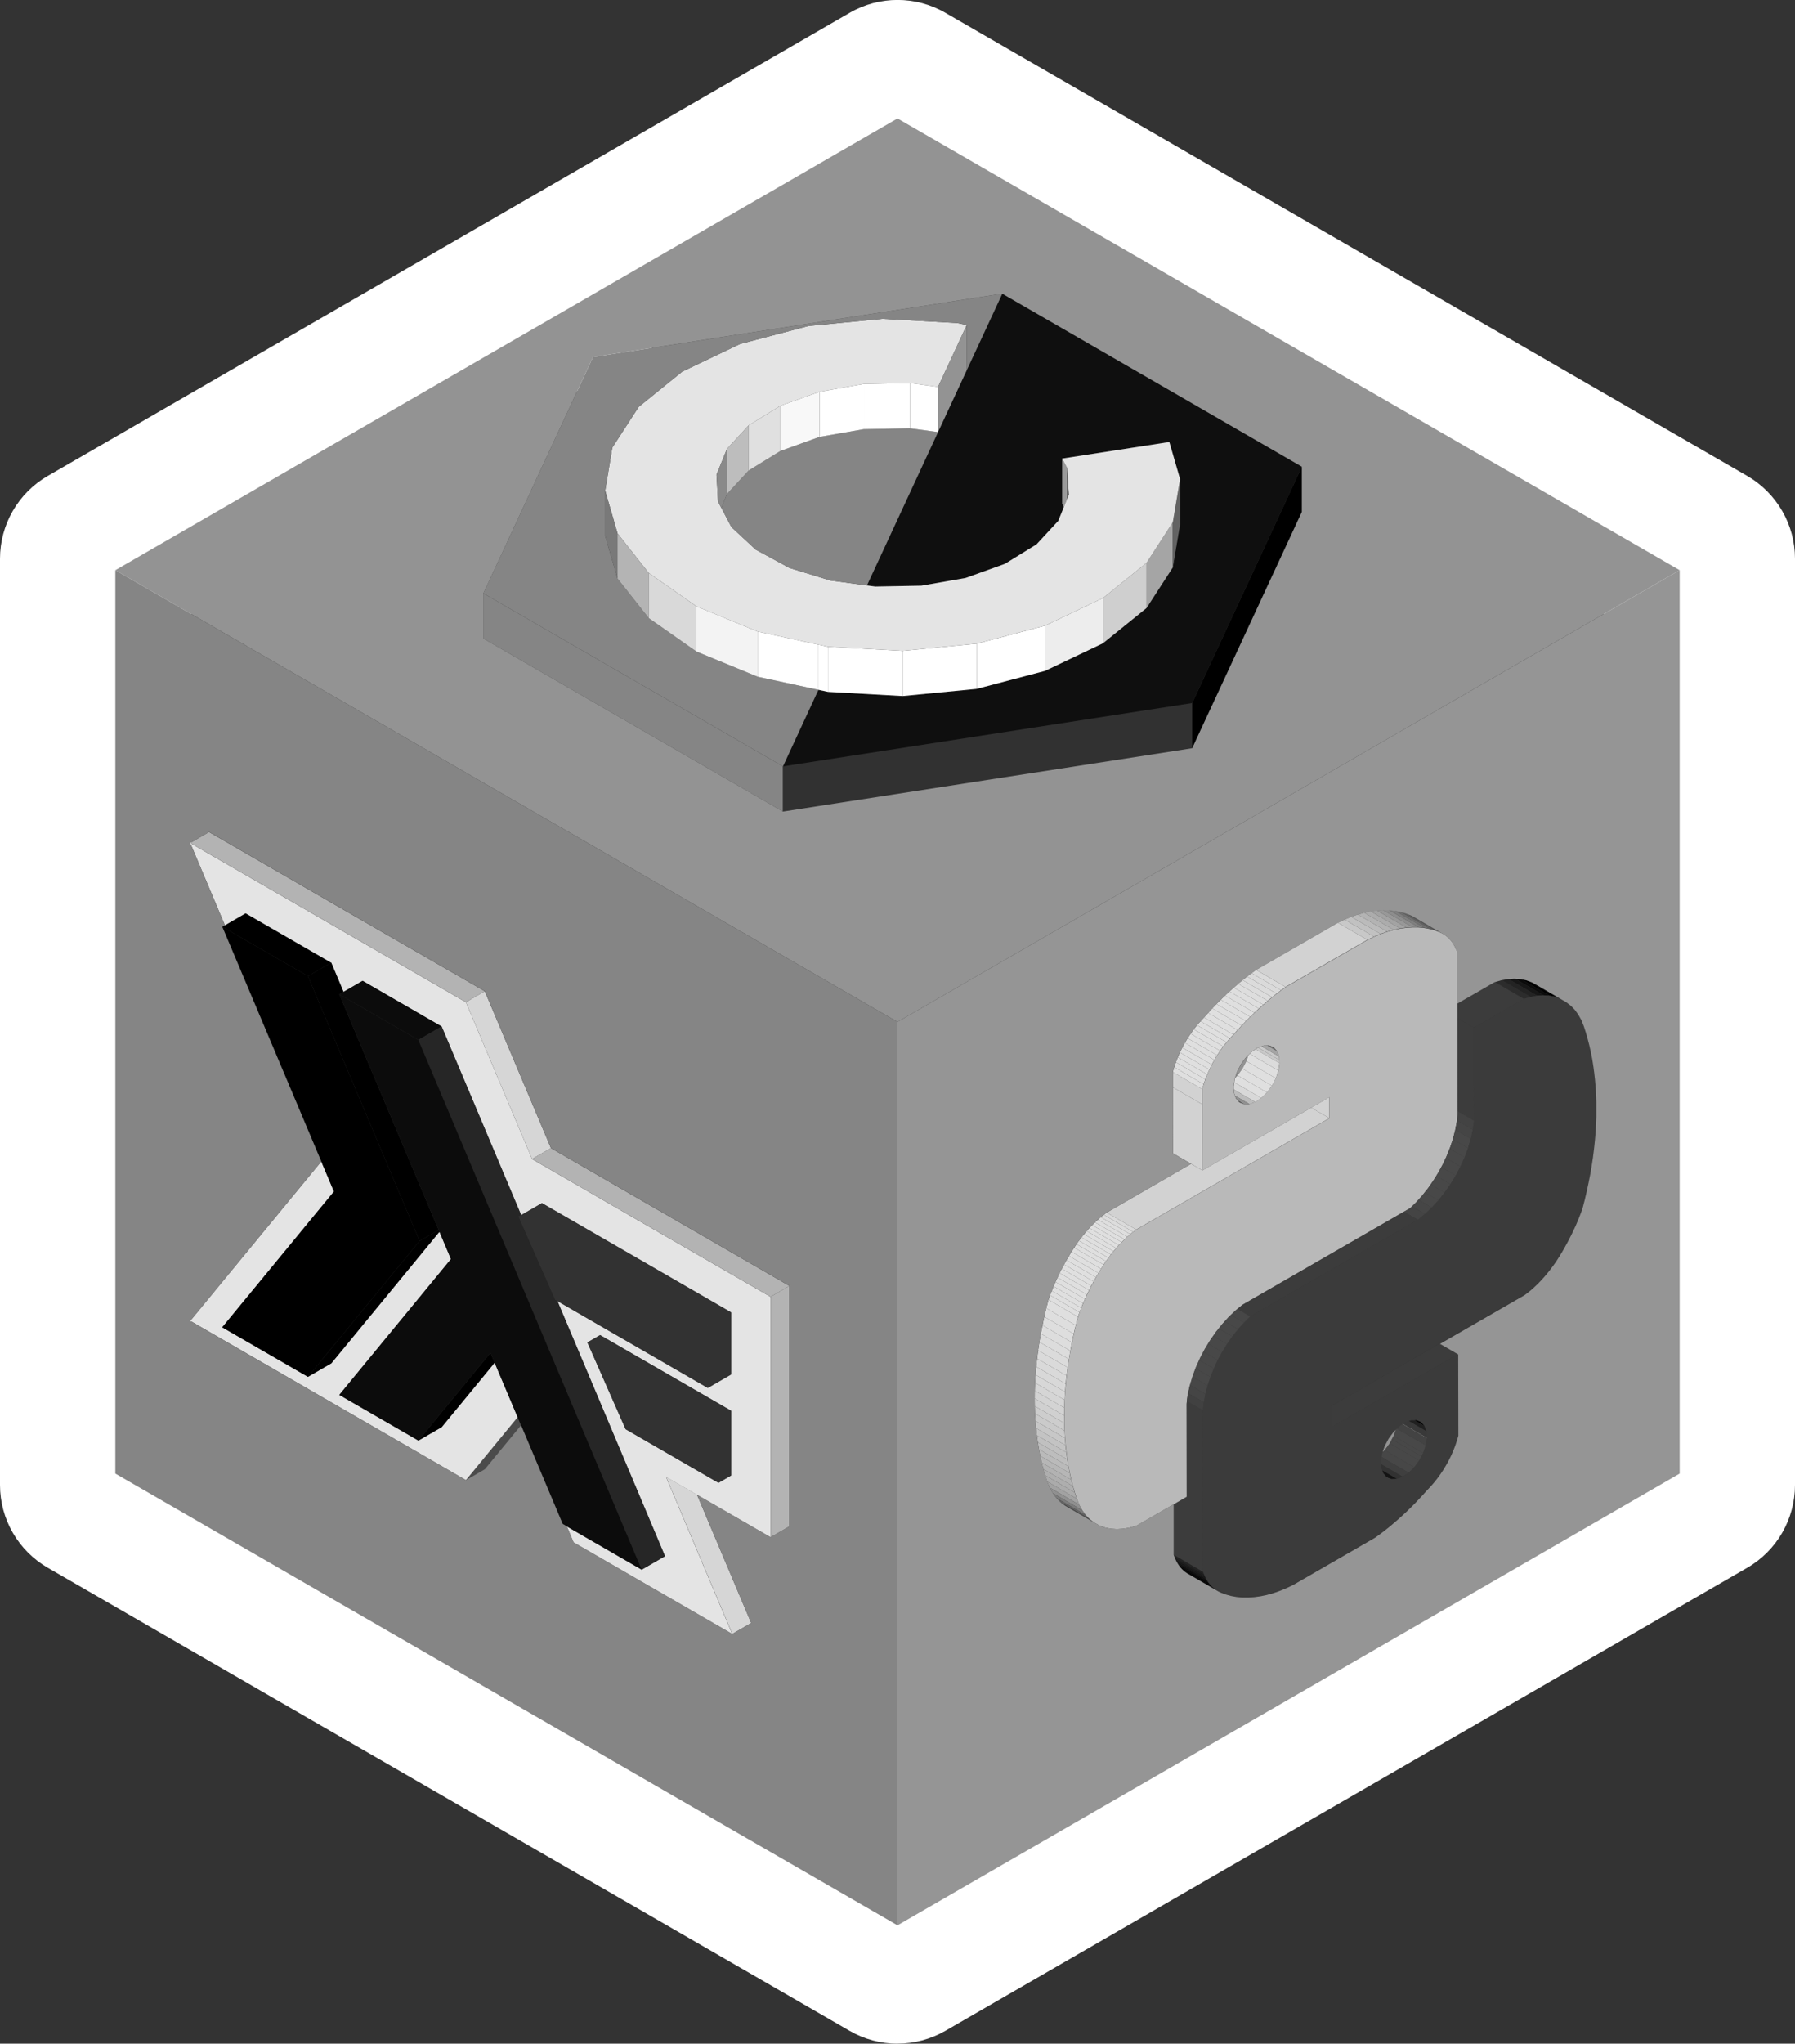 <?xml version="1.0" encoding="UTF-8"?>
<svg id="Layer_2" data-name="Layer 2" xmlns="http://www.w3.org/2000/svg" viewBox="0 0 227.68 259.15">
  <rect x="0" y="0" width="227.68" height="259.15" fill="#333333" stroke="none"/>
  <defs>
    <style>
      .cls-1 {
        fill: #797979;
      }

      .cls-2 {
        fill: #939393;
      }

      .cls-3 {
        fill: #ddd;
      }

      .cls-4 {
        fill: #262626;
      }

      .cls-5 {
        fill: #0f0f0f;
      }

      .cls-6 {
        fill: #fff;
      }

      .cls-7 {
        fill: #090909;
      }

      .cls-8 {
        fill: #3f3f3f;
      }

      .cls-9 {
        fill: #dbdbdb;
      }

      .cls-10 {
        fill: #a5a5a5;
      }

      .cls-11 {
        fill: #cacaca;
      }

      .cls-12 {
        fill: #d8d8d8;
      }

      .cls-13 {
        fill: #aeaeae;
      }

      .cls-14 {
        fill: #0c0c0c;
      }

      .cls-15 {
        fill: silver;
      }

      .cls-16 {
        fill: #989898;
      }

      .cls-17 {
        fill: #717171;
      }

      .cls-18 {
        fill: #4b4b4b;
      }

      .cls-19 {
        fill: #b2b2b2;
      }

      .cls-20 {
        fill: #bababa;
      }

      .cls-21 {
        fill: #323232;
      }

      .cls-22 {
        fill: #959595;
      }

      .cls-23 {
        fill: #131313;
      }

      .cls-24 {
        fill: #d6d6d6;
      }

      .cls-25 {
        fill: #b4b4b4;
      }

      .cls-26 {
        fill: #909090;
      }

      .cls-27 {
        fill: #c9c9c9;
      }

      .cls-28 {
        fill: #393939;
      }

      .cls-29 {
        fill: #4e4e4e;
      }

      .cls-30 {
        fill: #232323;
      }

      .cls-31 {
        fill: #1c1c1c;
      }

      .cls-32 {
        fill: #e0e0e0;
      }

      .cls-33 {
        fill: #8d8d8d;
      }

      .cls-34 {
        fill: #c7c7c7;
      }

      .cls-35 {
        fill: #dedede;
      }

      .cls-36 {
        fill: #6b6b6b;
      }

      .cls-37 {
        fill: #c3c3c3;
      }

      .cls-38 {
        fill: #cfcfcf;
      }

      .cls-39 {
        fill: #d7d7d7;
      }

      .cls-40 {
        fill: #bdbdbd;
      }

      .cls-41 {
        fill: #313131;
      }

      .cls-42 {
        fill: #111;
      }

      .cls-43 {
        fill: #626262;
      }

      .cls-44 {
        fill: #444;
      }

      .cls-45 {
        fill: #dadada;
      }

      .cls-46 {
        fill: #414141;
      }

      .cls-47 {
        fill: #c8c8c8;
      }

      .cls-48 {
        fill: #e4e4e4;
      }

      .cls-49 {
        fill: #a3a3a3;
      }

      .cls-50 {
        fill: #3b3b3b;
      }

      .cls-51 {
        fill: #464646;
      }

      .cls-52 {
        fill: #b6b6b6;
      }

      .cls-53 {
        fill: #494949;
      }

      .cls-54 {
        fill: #858585;
      }

      .cls-55 {
        fill: #2c2c2c;
      }

      .cls-56 {
        fill: #d3d3d3;
      }

      .cls-57 {
        fill: #d5d5d5;
      }

      .cls-58 {
        fill: #202020;
      }

      .cls-59 {
        fill: none;
      }

      .cls-60 {
        fill: #dcdcdc;
      }

      .cls-61 {
        fill: #636363;
      }

      .cls-62 {
        fill: #c1c1c1;
      }

      .cls-63 {
        fill: #161616;
      }

      .cls-64 {
        fill: #474747;
      }

      .cls-65 {
        fill: #bcbcbc;
      }

      .cls-66 {
        fill: #515151;
      }

      .cls-67 {
        fill: #ababab;
      }

      .cls-68 {
        fill: #0b0b0b;
      }

      .cls-69 {
        fill: #bbb;
      }

      .cls-70 {
        fill: #b3b3b3;
      }

      .cls-71 {
        fill: #434343;
      }

      .cls-72 {
        fill: #9a9a9a;
      }

      .cls-73 {
        fill: #7b7b7b;
      }

      .cls-74 {
        fill: #454545;
      }

      .cls-75 {
        fill: #f3f3f3;
      }

      .cls-76 {
        fill: #acacac;
      }

      .cls-77 {
        fill: #484848;
      }

      .cls-78 {
        fill: #7f7f7f;
      }

      .cls-79 {
        fill: #8a8a8a;
      }

      .cls-80 {
        fill: #d9d9d9;
      }

      .cls-81 {
        fill: #cdcdcd;
      }

      .cls-82 {
        fill: #f8f8f8;
      }

      .cls-83 {
        fill: #d2d2d2;
      }

      .cls-84 {
        fill: #919191;
      }

      .cls-85 {
        fill: #d0d0d0;
      }

      .cls-86 {
        fill: #3c3c3c;
      }

      .cls-87 {
        fill: #a2a2a2;
      }

      .cls-88 {
        fill: #b9b9b9;
      }

      .cls-89 {
        fill: #ededed;
      }

      .cls-90 {
        fill: #dfdfdf;
      }
    </style>
  </defs>
  <g id="Layer_1-2" data-name="Layer 1">
    <path class="cls-6" d="m113.84,259.15c-2.09,0-4.19-.54-6.06-1.62L6.06,198.8c-3.75-2.17-6.06-6.17-6.06-10.5v-117.45c0-4.33,2.31-8.34,6.06-10.5L107.78,1.62c3.75-2.17,8.38-2.17,12.13,0l101.71,58.73c3.75,2.17,6.06,6.17,6.06,10.5v117.45c0,4.33-2.31,8.34-6.06,10.5l-101.71,58.72c-1.88,1.08-3.97,1.62-6.06,1.62ZM24.25,181.3l89.59,51.72,89.59-51.72v-103.45L113.84,26.13,24.25,77.85v103.45Z"/>
    <g>
      <polygon points="31.15 115.8 42.02 122.08 39.06 123.78 28.19 117.51 28.52 117.32 31.15 115.8"/>
      <path class="cls-48" d="m42.02,122.08l-10.87-6.27-2.62,1.52-4.4-10.43,34.97,20.19,8.39,19.89,30.25,17.47v30.49l-9.33-5.38-3.93-2.27,8.4,19.92-20.13-11.62-.85-2.02,9.49,5.48,2.96-1.71-13.65-32.35,19.08,11.02,2.96-1.71v-7.86l-24-13.86-2.63,1.52-10.08-23.91-10.03-5.79-2.42,1.4-1.56-3.69Zm50.72,56.82l-16.62-9.6-1.61.93,4.85,11,11.77,6.8,1.61-.93v-8.2Z"/>
      <polygon points="42.02 122.08 43.57 125.77 43.04 126.08 55.64 155.97 53.22 157.36 39.06 123.78 42.02 122.08"/>
      <polygon class="cls-14" points="45.99 124.37 56.02 130.16 53.07 131.87 43.04 126.08 43.57 125.77 45.99 124.37"/>
      <polygon class="cls-4" points="70.7 164.96 84.35 197.32 81.39 199.03 53.07 131.87 56.02 130.16 66.11 154.07 65.78 154.26 70.43 164.81 70.7 164.96"/>
      <polygon class="cls-21" points="68.74 152.55 92.74 166.41 89.78 168.12 65.78 154.26 66.11 154.07 68.74 152.55"/>
      <polygon class="cls-21" points="92.74 166.41 92.74 174.27 89.78 175.98 89.78 168.12 92.74 166.41"/>
      <polygon class="cls-24" points="67.49 146.97 59.1 127.08 61.49 125.7 69.88 145.59 67.49 146.97"/>
      <polygon class="cls-70" points="59.1 127.08 24.13 106.89 26.51 105.51 61.49 125.7 59.1 127.08"/>
      <polygon class="cls-18" points="66.08 180.72 61.49 186.31 59.1 187.69 65.66 179.71 66.08 180.72"/>
      <polygon class="cls-48" points="24.13 167.49 40.75 147.28 42.36 151.09 28.19 168.31 39.06 174.59 42.02 172.88 55.74 156.19 57.2 159.66 43.04 176.88 53.07 182.67 56.02 180.97 62.74 172.8 65.66 179.71 59.1 187.69 24.13 167.49"/>
      <polygon points="55.74 156.19 42.02 172.88 39.06 174.59 53.22 157.36 55.64 155.97 55.74 156.19"/>
      <polygon points="62.74 172.8 56.02 180.97 53.07 182.67 62.21 171.55 62.74 172.8"/>
      <polygon class="cls-24" points="92.89 207.19 84.49 187.28 88.41 189.54 95.28 205.81 92.89 207.19"/>
      <polygon class="cls-70" points="100.13 193.55 97.74 194.93 97.74 164.44 100.13 163.06 100.13 193.55"/>
      <polygon class="cls-70" points="100.13 163.06 97.74 164.44 67.49 146.97 69.88 145.59 100.13 163.06"/>
      <polygon class="cls-14" points="53.07 131.87 81.39 199.03 71.91 193.55 71.36 193.23 66.08 180.72 65.66 179.71 62.74 172.8 62.21 171.55 53.07 182.67 43.04 176.88 57.2 159.66 55.74 156.19 55.64 155.97 43.04 126.08 53.07 131.87"/>
      <polygon class="cls-21" points="70.43 164.81 65.78 154.26 89.78 168.12 89.78 175.98 70.7 164.96 70.43 164.81"/>
      <polygon points="39.06 123.78 53.22 157.36 39.06 174.59 28.19 168.31 42.36 151.09 40.75 147.28 28.19 117.51 39.06 123.78"/>
      <polygon class="cls-21" points="76.12 169.3 92.74 178.89 91.13 179.82 74.5 170.23 76.12 169.3"/>
      <polygon class="cls-21" points="92.74 178.89 92.74 187.1 91.13 188.03 91.13 179.82 92.74 178.89"/>
      <polygon class="cls-21" points="91.13 179.82 91.13 188.03 79.35 181.23 74.5 170.23 91.13 179.82"/>
      <polygon class="cls-54" points="99.31 102.91 61.31 80.97 61.31 75.24 99.31 97.18 99.31 102.91"/>
      <polygon class="cls-41" points="151.22 94.88 99.31 102.91 99.31 97.18 151.22 89.15 151.22 94.88"/>
      <polygon points="165.13 64.91 151.22 94.88 151.22 89.15 165.13 59.18 165.13 64.91"/>
      <polygon class="cls-5" points="165.13 59.18 151.22 89.15 99.31 97.18 103.81 87.47 105.02 87.73 114.5 88.26 123.89 87.35 132.55 85.07 139.9 81.57 145.43 77.1 148.76 71.95 149.68 66.47 149.68 60.75 148.32 56.05 134.73 58.15 134.73 63.88 134.94 64.29 134.23 66.05 131.47 69.03 127.46 71.5 122.48 73.29 116.87 74.27 111.02 74.38 109.96 74.24 118.98 54.79 122.62 46.95 127.13 37.24 165.13 59.18"/>
      <polygon class="cls-6" points="105.02 87.73 103.81 87.47 103.81 81.75 105.02 82.01 105.02 87.73"/>
      <polygon class="cls-6" points="114.5 88.26 105.02 87.73 105.02 82.01 114.5 82.53 114.5 88.26"/>
      <polygon class="cls-6" points="123.89 87.35 114.5 88.26 114.5 82.53 123.89 81.62 123.89 87.35"/>
      <polygon class="cls-6" points="132.55 85.07 123.89 87.35 123.89 81.62 132.55 79.34 132.55 85.07"/>
      <polygon class="cls-89" points="139.9 81.57 132.55 85.07 132.55 79.34 139.9 75.84 139.9 81.57"/>
      <polygon class="cls-38" points="145.43 77.1 139.9 81.57 139.9 75.84 145.43 71.37 145.43 77.1"/>
      <polygon class="cls-10" points="148.76 71.95 145.43 77.1 145.43 71.37 148.76 66.22 148.76 71.95"/>
      <polygon class="cls-61" points="149.68 66.47 148.76 71.95 148.76 66.22 149.68 60.75 149.68 66.47"/>
      <polygon class="cls-72" points="134.94 64.29 134.73 63.88 134.73 58.15 135.37 59.37 135.37 63.23 134.94 64.29"/>
      <polygon class="cls-48" points="105.02 82.01 103.81 81.75 96.1 80.08 88.34 76.89 82.28 72.65 78.33 67.64 76.76 62.22 77.67 56.75 81.01 51.6 86.54 47.12 93.88 43.62 102.55 41.34 111.94 40.43 121.42 40.96 122.62 41.22 118.98 49.06 115.42 48.58 109.56 48.69 103.95 49.68 98.98 51.46 94.97 53.93 92.21 56.92 90.88 60.21 91.07 63.59 91.5 64.41 92.77 66.83 95.86 69.7 100.14 72.02 105.31 73.61 109.96 74.24 111.02 74.38 116.87 74.27 122.48 73.29 127.46 71.5 131.47 69.03 134.23 66.05 134.94 64.29 135.37 63.23 135.56 62.75 135.37 59.37 134.73 58.15 148.32 56.05 149.68 60.75 148.76 66.22 145.43 71.37 139.9 75.84 132.55 79.34 123.89 81.62 114.5 82.53 105.02 82.01"/>
      <polygon class="cls-54" points="105.31 73.61 100.14 72.02 95.86 69.7 92.77 66.83 91.5 64.41 92.21 62.64 94.97 59.66 98.98 57.19 103.95 55.4 109.56 54.42 115.42 54.31 118.98 54.79 109.96 74.24 105.31 73.61"/>
      <polygon class="cls-79" points="92.21 62.64 91.5 64.41 91.07 63.59 90.88 60.21 92.21 56.92 92.21 62.64"/>
      <polygon class="cls-40" points="94.97 59.66 92.21 62.64 92.21 56.92 94.97 53.93 94.97 59.66"/>
      <polygon class="cls-32" points="98.98 57.19 94.97 59.66 94.97 53.93 98.98 51.46 98.98 57.19"/>
      <polygon class="cls-82" points="103.95 55.4 98.98 57.19 98.98 51.46 103.95 49.68 103.95 55.4"/>
      <polygon class="cls-6" points="109.56 54.42 103.95 55.4 103.95 49.68 109.56 48.69 109.56 54.42"/>
      <polygon class="cls-6" points="115.42 54.31 109.56 54.42 109.56 48.69 115.42 48.58 115.42 54.31"/>
      <polygon class="cls-6" points="118.98 54.79 115.42 54.31 115.42 48.58 118.98 49.06 118.98 54.79"/>
      <polygon class="cls-2" points="118.98 49.06 122.62 41.22 122.62 46.95 118.98 54.79 118.98 49.06"/>
      <polygon class="cls-54" points="122.62 41.22 121.42 40.96 111.94 40.43 102.55 41.34 93.88 43.62 86.54 47.12 81.01 51.6 77.67 56.75 76.76 62.22 76.76 67.95 78.33 73.37 82.28 78.37 88.34 82.62 96.1 85.81 103.81 87.47 99.31 97.18 61.31 75.24 75.22 45.27 127.13 37.24 122.62 46.95 122.62 41.22"/>
      <polygon class="cls-1" points="78.33 73.37 76.76 67.95 76.76 62.22 78.33 67.64 78.33 73.37"/>
      <polygon class="cls-25" points="82.28 78.37 78.33 73.37 78.33 67.64 82.28 72.65 82.28 78.37"/>
      <polygon class="cls-80" points="88.34 82.62 82.28 78.37 82.28 72.65 88.34 76.89 88.34 82.62"/>
      <polygon class="cls-75" points="96.1 85.81 88.34 82.62 88.34 76.89 96.1 80.08 96.1 85.81"/>
      <polygon class="cls-6" points="103.81 87.47 96.1 85.81 96.1 80.08 103.81 81.75 103.81 87.47"/>
      <polygon class="cls-29" points="135.37 59.37 135.56 62.75 135.37 63.23 135.37 59.37"/>
      <polygon class="cls-83" points="140.37 153.76 151.08 147.58 152.51 148.41 166.31 140.46 168.62 141.79 144.11 155.92 140.37 153.76"/>
      <polygon class="cls-83" points="148.77 146.24 148.76 137.87 152.5 140.04 152.51 148.41 151.08 147.58 148.77 146.24"/>
      <polygon class="cls-87" points="133.14 188.63 132.82 187.86 136.56 190.03 136.88 190.8 133.14 188.63"/>
      <polygon class="cls-26" points="133.52 189.33 133.14 188.63 136.88 190.8 137.26 191.5 133.52 189.33"/>
      <polygon class="cls-73" points="133.98 189.95 133.52 189.33 137.26 191.5 137.72 192.12 133.98 189.95"/>
      <polygon class="cls-61" points="134.5 190.48 133.98 189.95 137.72 192.12 138.23 192.65 134.5 190.48"/>
      <polygon class="cls-64" points="135.08 190.92 134.5 190.48 138.23 192.65 138.82 193.09 135.08 190.92"/>
      <polygon class="cls-67" points="132.82 187.86 132.57 187.08 136.31 189.25 136.56 190.03 132.82 187.86"/>
      <polygon class="cls-13" points="132.57 187.08 132.34 186.28 136.08 188.45 136.31 189.25 132.57 187.08"/>
      <polygon class="cls-19" points="132.34 186.28 132.13 185.46 135.87 187.63 136.08 188.45 132.34 186.28"/>
      <polygon class="cls-52" points="132.13 185.46 131.95 184.62 135.68 186.79 135.87 187.63 132.13 185.46"/>
      <polygon class="cls-20" points="131.95 184.62 131.78 183.77 135.52 185.94 135.68 186.79 131.95 184.62"/>
      <polygon class="cls-40" points="131.78 183.77 131.64 182.89 135.37 185.06 135.52 185.94 131.78 183.77"/>
      <polygon class="cls-15" points="131.64 182.89 131.52 182.01 135.25 184.17 135.37 185.06 131.64 182.89"/>
      <polygon class="cls-37" points="131.52 182.01 131.42 181.1 135.15 183.27 135.25 184.17 131.52 182.01"/>
      <polygon class="cls-34" points="131.42 181.1 131.34 180.18 135.08 182.35 135.15 183.27 131.42 181.1"/>
      <polygon class="cls-11" points="131.34 180.18 131.28 179.24 135.02 181.41 135.08 182.35 131.34 180.18"/>
      <polygon class="cls-81" points="131.28 179.24 131.25 178.3 134.99 180.46 135.02 181.41 131.28 179.24"/>
      <polygon class="cls-85" points="131.25 178.3 131.24 177.33 134.98 179.5 134.99 180.46 131.25 178.3"/>
      <polygon class="cls-56" points="131.24 177.33 131.25 176.35 134.99 178.51 134.98 179.5 131.24 177.33"/>
      <polygon class="cls-57" points="131.25 176.35 131.29 175.35 135.03 177.52 134.99 178.51 131.25 176.35"/>
      <polygon class="cls-39" points="131.29 175.35 131.35 174.33 135.09 176.5 135.03 177.52 131.29 175.35"/>
      <polygon class="cls-12" points="131.35 174.33 131.44 173.31 135.17 175.48 135.09 176.5 131.35 174.33"/>
      <polygon class="cls-80" points="131.44 173.31 131.55 172.28 135.28 174.44 135.17 175.48 131.44 173.31"/>
      <polygon class="cls-45" points="131.55 172.28 131.68 171.23 135.42 173.4 135.28 174.44 131.55 172.28"/>
      <polygon class="cls-9" points="131.68 171.23 131.84 170.18 135.58 172.35 135.42 173.4 131.68 171.23"/>
      <polygon class="cls-60" points="131.84 170.18 132.02 169.12 135.76 171.29 135.58 172.35 131.84 170.18"/>
      <polygon class="cls-3" points="132.02 169.12 132.23 168.05 135.96 170.22 135.76 171.29 132.02 169.12"/>
      <polygon class="cls-35" points="132.23 168.05 132.46 166.97 136.19 169.14 135.96 170.22 132.23 168.05"/>
      <polygon class="cls-35" points="132.46 166.97 132.71 165.89 136.45 168.06 136.19 169.14 132.46 166.97"/>
      <polygon class="cls-90" points="132.71 165.89 132.99 164.81 136.72 166.98 136.45 168.06 132.71 165.89"/>
      <polygon class="cls-90" points="132.99 164.81 133.19 164.24 136.93 166.41 136.72 166.98 132.99 164.81"/>
      <polygon class="cls-90" points="133.19 164.24 133.41 163.68 137.14 165.85 136.93 166.41 133.19 164.24"/>
      <polygon class="cls-90" points="133.41 163.68 133.64 163.11 137.37 165.28 137.14 165.85 133.41 163.68"/>
      <polygon class="cls-90" points="133.64 163.11 133.88 162.55 137.62 164.72 137.37 165.28 133.64 163.11"/>
      <polygon class="cls-90" points="133.88 162.55 134.14 161.99 137.87 164.16 137.62 164.72 133.88 162.55"/>
      <polygon class="cls-90" points="134.14 161.99 134.4 161.43 138.14 163.6 137.87 164.16 134.14 161.99"/>
      <polygon class="cls-90" points="134.4 161.43 134.68 160.88 138.42 163.05 138.14 163.6 134.4 161.43"/>
      <polygon class="cls-90" points="134.68 160.88 134.97 160.34 138.71 162.5 138.42 163.05 134.68 160.88"/>
      <polygon class="cls-90" points="134.97 160.34 135.28 159.79 139.01 161.96 138.71 162.5 134.97 160.34"/>
      <polygon class="cls-90" points="135.28 159.79 135.59 159.26 139.33 161.43 139.01 161.96 135.28 159.79"/>
      <polygon class="cls-90" points="135.59 159.26 135.91 158.73 139.65 160.9 139.33 161.43 135.59 159.26"/>
      <polygon class="cls-90" points="135.91 158.73 136.25 158.21 139.98 160.37 139.65 160.9 135.91 158.73"/>
      <polygon class="cls-90" points="136.25 158.21 136.54 157.76 140.28 159.93 139.98 160.37 136.25 158.21"/>
      <polygon class="cls-90" points="136.54 157.76 136.85 157.33 140.59 159.5 140.28 159.93 136.54 157.76"/>
      <polygon class="cls-90" points="136.85 157.33 137.17 156.91 140.91 159.08 140.59 159.5 136.85 157.33"/>
      <polygon class="cls-90" points="137.17 156.91 137.5 156.5 141.24 158.67 140.91 159.08 137.17 156.91"/>
      <polygon class="cls-90" points="137.5 156.5 137.84 156.1 141.57 158.27 141.24 158.67 137.5 156.5"/>
      <polygon class="cls-90" points="137.84 156.1 138.18 155.72 141.92 157.89 141.57 158.27 137.84 156.1"/>
      <polygon class="cls-90" points="138.18 155.72 138.53 155.35 142.27 157.52 141.92 157.89 138.18 155.72"/>
      <polygon class="cls-90" points="138.53 155.35 138.89 155 142.63 157.17 142.27 157.52 138.53 155.35"/>
      <polygon class="cls-35" points="138.89 155 139.26 154.66 142.99 156.83 142.63 157.17 138.89 155"/>
      <polygon class="cls-35" points="139.26 154.66 139.62 154.34 143.36 156.51 142.99 156.83 139.26 154.66"/>
      <polygon class="cls-60" points="139.62 154.34 140 154.04 143.73 156.21 143.36 156.51 139.62 154.34"/>
      <polygon class="cls-45" points="140 154.04 140.37 153.76 144.11 155.92 143.73 156.21 140 154.04"/>
      <polygon class="cls-66" points="179.43 116.28 179.43 116.28 182.93 118.31 182.68 118.19 178.95 116.02 179.19 116.14 179.43 116.28"/>
      <polygon class="cls-66" points="178.29 115.77 178.95 116.02 182.68 118.19 182.03 117.94 178.29 115.77"/>
      <polygon class="cls-43" points="177.61 115.59 178.29 115.77 182.03 117.94 181.35 117.76 177.61 115.59"/>
      <polygon class="cls-17" points="176.9 115.46 177.61 115.59 181.35 117.76 180.64 117.63 176.9 115.46"/>
      <polygon class="cls-78" points="176.17 115.39 176.9 115.46 180.64 117.63 179.9 117.56 176.17 115.39"/>
      <polygon class="cls-33" points="175.41 115.39 176.17 115.39 179.9 117.56 179.15 117.56 175.41 115.39"/>
      <polygon class="cls-16" points="174.63 115.44 175.41 115.39 179.15 117.56 178.37 117.61 174.63 115.44"/>
      <polygon class="cls-49" points="173.84 115.55 174.63 115.44 178.37 117.61 177.58 117.72 173.84 115.55"/>
      <polygon class="cls-76" points="173.03 115.73 173.84 115.55 177.58 117.72 176.77 117.9 173.03 115.73"/>
      <polygon class="cls-70" points="172.21 115.96 173.03 115.73 176.77 117.9 175.95 118.13 172.21 115.96"/>
      <polygon class="cls-69" points="171.38 116.25 172.21 115.96 175.95 118.13 175.11 118.42 171.38 116.25"/>
      <polygon class="cls-62" points="170.54 116.6 171.38 116.25 175.11 118.42 174.28 118.77 170.54 116.6"/>
      <polygon class="cls-47" points="169.69 117 170.54 116.6 174.28 118.77 173.43 119.17 169.69 117"/>
      <polygon class="cls-83" points="148.76 137.87 148.76 135.94 152.49 138.11 152.5 140.04 148.76 137.87"/>
      <polygon class="cls-90" points="148.76 135.94 148.94 135.32 152.67 137.49 152.49 138.11 148.76 135.94"/>
      <polygon class="cls-90" points="148.94 135.32 149.15 134.69 152.88 136.86 152.67 137.49 148.94 135.32"/>
      <polygon class="cls-90" points="149.15 134.69 149.39 134.07 153.13 136.24 152.88 136.86 149.15 134.69"/>
      <polygon class="cls-90" points="149.39 134.07 149.66 133.45 153.4 135.62 153.13 136.24 149.39 134.07"/>
      <polygon class="cls-90" points="149.66 133.45 149.96 132.84 153.7 135 153.4 135.62 149.66 133.45"/>
      <polygon class="cls-90" points="149.96 132.84 150.29 132.23 154.03 134.4 153.7 135 149.96 132.84"/>
      <polygon class="cls-90" points="150.29 132.23 150.64 131.65 154.38 133.81 154.03 134.4 150.29 132.23"/>
      <polygon class="cls-90" points="150.64 131.65 151.02 131.08 154.76 133.24 154.38 133.81 150.64 131.65"/>
      <polygon class="cls-90" points="151.02 131.08 151.42 130.52 155.15 132.69 154.76 133.24 151.02 131.08"/>
      <polygon class="cls-90" points="151.42 130.52 151.83 130 155.57 132.17 155.15 132.69 151.42 130.52"/>
      <polygon class="cls-90" points="151.83 130 152.27 129.5 156 131.66 155.57 132.17 151.83 130"/>
      <polygon class="cls-90" points="152.27 129.5 152.72 129.02 156.45 131.19 156 131.66 152.27 129.5"/>
      <polygon class="cls-90" points="152.72 129.02 153.24 128.44 156.97 130.61 156.45 131.19 152.72 129.02"/>
      <polygon class="cls-90" points="153.24 128.44 153.76 127.87 157.5 130.04 156.97 130.61 153.24 128.44"/>
      <polygon class="cls-90" points="153.76 127.87 154.3 127.31 158.04 129.48 157.5 130.04 153.76 127.87"/>
      <polygon class="cls-90" points="154.3 127.31 154.84 126.77 158.58 128.94 158.04 129.48 154.3 127.31"/>
      <polygon class="cls-90" points="154.84 126.77 155.38 126.24 159.12 128.41 158.58 128.94 154.84 126.77"/>
      <polygon class="cls-35" points="155.38 126.24 155.94 125.72 159.67 127.89 159.12 128.41 155.38 126.24"/>
      <polygon class="cls-35" points="155.94 125.72 156.49 125.23 160.23 127.4 159.67 127.89 155.94 125.72"/>
      <polygon class="cls-3" points="156.49 125.23 157.05 124.74 160.79 126.91 160.23 127.4 156.49 125.23"/>
      <polygon class="cls-60" points="157.05 124.74 157.61 124.28 161.35 126.45 160.79 126.91 157.05 124.74"/>
      <polygon class="cls-9" points="157.61 124.28 158.18 123.83 161.92 126 161.35 126.45 157.61 124.28"/>
      <polygon class="cls-45" points="158.18 123.83 158.75 123.4 162.49 125.57 161.92 126 158.18 123.83"/>
      <polygon class="cls-45" points="158.75 123.4 159.32 122.98 163.06 125.15 162.49 125.57 158.75 123.4"/>
      <polygon class="cls-83" points="159.32 122.98 169.69 117 173.43 119.17 163.06 125.15 159.32 122.98"/>
      <polygon class="cls-86" points="148.87 197.16 148.86 190.74 150.5 189.79 150.48 178 150.53 177.66 152.57 178.84 152.6 199.33 148.87 197.16"/>
      <polygon points="149.72 198.76 149.54 198.54 153.28 200.7 153.46 200.93 149.72 198.76"/>
      <polygon points="150.33 199.34 150.11 199.17 153.85 201.33 154.06 201.51 150.33 199.34"/>
      <polygon class="cls-30" points="148.97 197.46 148.87 197.16 152.6 199.33 152.71 199.63 148.97 197.46"/>
      <polygon points="149.91 198.97 149.72 198.76 153.46 200.93 153.65 201.14 149.91 198.97"/>
      <polygon points="150.11 199.17 149.91 198.97 153.65 201.14 153.85 201.33 150.11 199.17"/>
      <polygon class="cls-2" points="194.27 124.5 194.9 124.85 198.64 127.02 198 126.67 194.27 124.5"/>
      <polygon points="193.58 124.25 194.27 124.5 198 126.67 197.31 126.42 193.58 124.25"/>
      <polygon points="192.84 124.1 193.58 124.25 197.31 126.42 196.58 126.27 192.84 124.1"/>
      <polygon class="cls-68" points="192.06 124.05 192.84 124.1 196.58 126.27 195.8 126.22 192.06 124.05"/>
      <polygon class="cls-63" points="191.25 124.1 192.06 124.05 195.8 126.22 194.99 126.27 191.25 124.1"/>
      <polygon class="cls-30" points="190.41 124.25 191.25 124.1 194.99 126.27 194.15 126.42 190.41 124.25"/>
      <polygon class="cls-55" points="189.55 124.5 190.41 124.25 194.15 126.42 193.29 126.67 189.55 124.5"/>
      <polygon class="cls-42" points="149.38 198.29 149.23 198.03 152.97 200.2 153.12 200.46 149.38 198.29"/>
      <polygon points="150.55 199.5 150.33 199.34 154.06 201.51 154.29 201.66 150.55 199.5"/>
      <polygon class="cls-31" points="149.1 197.76 148.97 197.46 152.71 199.63 152.83 199.92 149.1 197.76"/>
      <polygon class="cls-7" points="149.54 198.54 149.38 198.29 153.12 200.46 153.28 200.7 149.54 198.54"/>
      <polygon class="cls-86" points="184.86 127.2 189.55 124.5 193.29 126.67 186.95 130.32 184.87 129.11 184.86 127.2"/>
      <polygon class="cls-63" points="149.23 198.03 149.1 197.76 152.83 199.92 152.97 200.2 149.23 198.03"/>
      <path class="cls-88" d="m184.75,120.48l.11.31v6.42s.01,1.9.01,1.9l.02,11.79v.37s-.09.8-.09.8l-.03.23-.18.96-.02.09-.28,1.07v.04s-.36,1.04-.36,1.04l-.06.16-.37.92-.12.26-.37.8-.2.36-.37.68-.27.44-.35.56-.35.51-.32.46-.44.55-.28.36-.51.58-.24.27-.59.58-.2.2-.81.46-20.45,11.79-.67.54-.23.19-.6.57-.27.26-.52.57-.31.34-.44.55-.35.44-.35.51-.38.54-.27.44-.4.66-.19.36-.41.78-.12.27-.4.9-.06.16-.38,1.02v.04s-.33,1.05-.33,1.05l-.03.09-.21.95-.05.21-.11.79-.05.34.02,11.79-1.64.95-4.69,2.7-.86.25-.84.15-.81.05-.78-.05-.74-.15-.69-.25-.64-.35-.58-.44-.52-.53-.45-.62-.39-.7-.31-.78-.25-.78-.23-.8-.21-.82-.19-.84-.17-.86-.14-.87-.12-.89-.1-.91-.08-.92-.06-.94-.03-.95v-.96s0-.99,0-.99l.04-1,.06-1.01.09-1.02.11-1.03.13-1.04.16-1.05.18-1.06.21-1.07.23-1.07.25-1.08.28-1.09.2-.57.22-.57.23-.56.24-.56.26-.56.27-.56.28-.55.29-.55.3-.54.31-.54.32-.53.33-.52.3-.44.31-.43.32-.42.33-.41.34-.4.34-.38.35-.37.36-.35.36-.34.37-.32.37-.3.38-.28,24.51-14.13v-2.67s-2.31,1.33-2.31,1.33l-13.8,7.96v-8.37s-.02-1.93-.02-1.93l.18-.62.21-.63.24-.62.27-.62.3-.61.33-.6.35-.59.38-.57.4-.55.42-.53.43-.5.45-.47.52-.58.53-.57.53-.56.54-.54.55-.53.55-.51.56-.5.56-.48.56-.47.57-.45.57-.43.57-.41,10.37-5.98.84-.4.84-.35.83-.29.82-.23.81-.17.79-.11.78-.05h.76s.73.07.73.07l.71.13.68.19.65.25.25.12.24.14.23.16.21.17.2.19.19.21.18.23.16.24.15.26.14.28.12.29Zm-22.92,16.25l.33-.98.14-.94-.03-.4-.03-.44-.25-.68-.37-.41-.06-.07-.19-.08-.39-.16h-.22s-.47.01-.47.01l-.27.1-.45.16h-.03s-.29.2-.29.2l-.47.31-.28.28-.16.15-.28.27-.63.85-.5.95-.26.77-.07.21-.06.41-.08.53.03.38.03.46.12.32.13.36.25.28.18.2.58.24h.69s.75-.28.75-.28l.76-.5.72-.7.63-.85.5-.95Z"/>
      <polygon class="cls-77" points="184.29 144.42 184.57 143.35 184.58 143.26 186.56 144.4 186.21 145.58 184.27 144.46 184.29 144.42"/>
      <polygon class="cls-83" points="168.62 139.13 168.62 141.79 166.31 140.46 168.62 139.13"/>
      <path class="cls-50" d="m152.6,199.33l-.03-20.49.12-1.02.2-1.05.28-1.07.36-1.08.43-1.08.5-1.06.56-1.04.62-1.01.67-.96.72-.91.76-.85.79-.78,21.26-12.26.9-.73.87-.83.84-.91.79-.99.74-1.05.67-1.1.6-1.14.52-1.17.44-1.18.35-1.18.26-1.16.16-1.13-.02-11.79,6.33-3.65.86-.25.84-.15.81-.05.78.05.74.15.69.25.64.35.58.44.52.53.45.62.39.7.31.78.25.78.23.8.21.82.19.84.17.86.14.87.12.89.1.91.08.92.06.94.03.95v.96s0,.99,0,.99l-.04,1-.06,1.01-.09,1.02-.11,1.03-.13,1.04-.16,1.05-.18,1.06-.21,1.07-.23,1.07-.25,1.08-.28,1.08-.2.57-.22.57-.23.56-.24.56-.26.56-.27.56-.28.55-.29.55-.3.54-.31.54-.32.53-.33.52-.3.44-.31.43-.32.42-.33.41-.34.4-.34.38-.35.37-.36.35-.36.34-.37.32-.37.3-.38.28-10.71,6.17-13.8,7.96v2.67s16.11-9.28,16.11-9.28l.02,10.3-.18.62-.21.63-.24.62-.27.62-.3.61-.33.6-.35.59-.38.57-.4.55-.42.53-.43.5-.45.47-.52.58-.53.57-.53.56-.54.54-.55.53-.55.51-.56.5-.56.48-.56.47-.57.45-.57.43-.57.41-10.37,5.98-.84.4-.84.35-.83.29-.82.23-.81.17-.79.11-.78.05h-.76s-.73-.07-.73-.07l-.71-.13-.68-.19-.65-.25-.25-.12-.24-.14-.23-.16-.21-.17-.2-.19-.19-.21-.18-.23-.16-.24-.15-.26-.14-.28-.12-.29-.11-.31Zm23.52-16.9l-.5.95-.26.77-.07.21-.06.41-.08.53.03.38.03.46.12.32.13.36.25.28.18.2.58.24h.69s.75-.28.75-.28l.76-.5.72-.7.63-.85.28-.53.22-.42.33-.98.13-.9v-.04s-.05-.84-.05-.84l-.25-.68-.43-.48-.58-.24h-.22s-.47.01-.47.01l-.27.1-.48.17-.29.19-.04.02-.43.29-.28.28-.16.15-.28.27-.63.85Z"/>
      <polygon class="cls-77" points="183.23 151.21 182.44 152.2 180.71 151.2 181.15 150.65 181.47 150.19 183.23 151.21"/>
      <polygon class="cls-77" points="182.44 152.2 181.61 153.11 179.91 152.13 180.43 151.56 180.71 151.2 182.44 152.2"/>
      <polygon class="cls-51" points="181.61 153.11 180.74 153.94 179.08 152.98 179.67 152.4 179.91 152.13 181.61 153.11"/>
      <polygon class="cls-44" points="180.74 153.94 179.84 154.67 178.07 153.65 178.88 153.18 179.08 152.98 180.74 153.94"/>
      <polygon class="cls-86" points="179.84 154.67 158.58 166.93 156.95 165.98 157.62 165.44 178.07 153.65 179.84 154.67"/>
      <polygon class="cls-64" points="158.58 166.93 157.79 167.71 156.12 166.74 156.72 166.17 156.95 165.98 158.58 166.93"/>
      <polygon class="cls-77" points="157.79 167.71 157.03 168.55 155.33 167.57 155.85 166.99 156.12 166.74 157.79 167.71"/>
      <polygon class="cls-77" points="157.03 168.55 156.31 169.46 154.58 168.46 155.02 167.91 155.33 167.57 157.03 168.55"/>
      <polygon class="cls-77" points="156.31 169.46 155.64 170.43 153.87 169.4 154.23 168.89 154.58 168.46 156.31 169.46"/>
      <polygon class="cls-77" points="155.64 170.43 155.02 171.43 153.22 170.39 153.49 169.95 153.87 169.4 155.64 170.43"/>
      <polygon class="cls-77" points="155.02 171.43 154.45 172.47 152.63 171.41 152.82 171.05 153.22 170.39 155.02 171.43"/>
      <polygon class="cls-77" points="154.45 172.47 153.96 173.54 152.1 172.46 152.22 172.19 152.63 171.41 154.45 172.47"/>
      <polygon class="cls-77" points="153.96 173.54 153.53 174.61 151.63 173.51 151.69 173.36 152.1 172.46 153.96 173.54"/>
      <polygon class="cls-77" points="153.53 174.61 153.17 175.69 151.24 174.57 151.25 174.53 151.63 173.51 153.53 174.61"/>
      <polygon class="cls-64" points="153.17 175.69 152.89 176.76 150.93 175.62 151.24 174.57 153.17 175.69"/>
      <polygon class="cls-74" points="152.89 176.76 152.69 177.82 150.69 176.66 150.9 175.71 150.93 175.62 152.89 176.76"/>
      <polygon class="cls-46" points="152.69 177.82 152.57 178.84 150.53 177.66 150.64 176.87 150.69 176.66 152.69 177.82"/>
      <polygon class="cls-86" points="184.95 171.7 168.84 180.98 168.84 178.31 182.64 170.36 184.95 171.7"/>
      <polygon class="cls-86" points="186.95 130.32 186.97 142.11 184.89 140.9 184.87 129.11 186.95 130.32"/>
      <polygon class="cls-71" points="186.97 142.11 186.81 143.24 184.79 142.07 184.89 141.27 184.89 140.9 186.97 142.11"/>
      <polygon class="cls-74" points="186.81 143.24 186.56 144.4 184.58 143.26 184.77 142.29 184.79 142.07 186.81 143.24"/>
      <polygon class="cls-77" points="186.21 145.58 185.77 146.75 183.87 145.65 183.93 145.5 184.27 144.46 186.21 145.58"/>
      <polygon class="cls-77" points="185.77 146.75 185.24 147.92 183.38 146.84 183.5 146.57 183.87 145.65 185.77 146.75"/>
      <polygon class="cls-77" points="185.24 147.92 184.64 149.06 182.81 148 183 147.64 183.38 146.84 185.24 147.92"/>
      <polygon class="cls-77" points="184.64 149.06 183.97 150.16 182.17 149.12 182.44 148.68 182.81 148 184.64 149.06"/>
      <polygon class="cls-77" points="183.97 150.16 183.23 151.21 181.47 150.19 181.82 149.68 182.17 149.12 183.97 150.16"/>
      <polygon class="cls-90" points="156.69 136.63 156.97 136.36 160.7 138.53 159.98 139.23 156.56 137.25 156.62 136.84 156.69 136.63"/>
      <polygon class="cls-2" points="156.97 136.36 156.69 136.63 156.95 135.86 157.44 134.91 158.07 134.06 158.35 133.79 158.09 134.56 157.59 135.51 156.97 136.36"/>
      <polygon class="cls-90" points="156.97 136.36 157.59 135.51 161.33 137.68 160.7 138.53 156.97 136.36"/>
      <polygon class="cls-90" points="157.59 135.51 158.09 134.56 161.83 136.73 161.33 137.68 157.59 135.51"/>
      <polygon class="cls-90" points="158.09 134.56 158.35 133.79 158.51 133.63 162.15 135.75 161.83 136.73 158.09 134.56"/>
      <polygon class="cls-27" points="162.24 133.97 162.27 134.41 159.58 132.84 160.02 132.68 162.24 133.97"/>
      <polygon class="cls-27" points="162.27 134.41 162.29 134.81 159.26 133.05 159.55 132.85 159.58 132.84 162.27 134.41"/>
      <polygon class="cls-9" points="162.29 134.81 162.15 135.75 158.51 133.63 158.79 133.36 159.26 133.05 162.29 134.81"/>
      <polygon class="cls-12" points="159.98 139.23 159.23 139.74 156.5 138.16 156.48 137.78 156.56 137.25 159.98 139.23"/>
      <polygon class="cls-65" points="159.23 139.74 158.48 140 156.66 138.95 156.54 138.62 156.5 138.16 159.23 139.74"/>
      <polygon class="cls-84" points="158.48 140 157.79 140.02 157.04 139.58 156.79 139.3 156.66 138.95 158.48 140"/>
      <polygon class="cls-53" points="157.79 140.02 157.22 139.78 157.04 139.58 157.79 140.02"/>
      <polygon class="cls-36" points="161.56 132.81 161.62 132.88 161.37 132.73 161.56 132.81"/>
      <polygon class="cls-36" points="161.62 132.88 161.99 133.29 160.76 132.58 160.98 132.57 161.37 132.73 161.62 132.88"/>
      <polygon class="cls-10" points="161.99 133.29 162.24 133.97 160.02 132.68 160.29 132.59 160.76 132.58 161.99 133.29"/>
      <polygon class="cls-77" points="176.77 182.08 177.03 181.31 177.19 181.15 180.84 183.27 180.51 184.25 176.77 182.08"/>
      <polygon class="cls-2" points="177.03 181.31 176.77 182.08 176.55 182.5 176.28 183.03 175.65 183.88 175.37 184.15 175.63 183.38 176.13 182.43 176.76 181.58 177.03 181.31"/>
      <polygon class="cls-77" points="176.55 182.5 176.77 182.08 180.51 184.25 180.29 184.67 176.55 182.5"/>
      <polygon class="cls-64" points="175.37 184.15 175.65 183.88 179.39 186.05 178.67 186.75 175.24 184.76 175.3 184.36 175.37 184.15"/>
      <polygon class="cls-77" points="176.28 183.03 176.55 182.5 180.29 184.67 180.01 185.2 176.28 183.03"/>
      <polygon class="cls-77" points="175.65 183.88 176.28 183.03 180.01 185.2 179.39 186.05 175.65 183.88"/>
      <polygon points="179.66 180.09 180.24 180.33 180.67 180.81 179.44 180.1 179.66 180.09"/>
      <polygon class="cls-58" points="180.67 180.81 180.92 181.49 178.71 180.2 178.98 180.11 179.44 180.1 180.67 180.81"/>
      <polygon class="cls-28" points="180.92 181.49 180.98 182.33 177.94 180.57 178.23 180.37 178.71 180.2 180.92 181.49"/>
      <polygon class="cls-49" points="180.98 182.33 180.97 182.37 177.9 180.59 177.94 180.57 180.98 182.33"/>
      <polygon class="cls-71" points="180.97 182.37 180.84 183.27 177.19 181.15 177.47 180.87 177.9 180.59 180.97 182.37"/>
      <polygon class="cls-8" points="178.67 186.75 177.91 187.25 175.19 185.67 175.16 185.3 175.24 184.76 178.67 186.75"/>
      <polygon class="cls-21" points="177.91 187.25 177.16 187.52 175.34 186.46 175.22 186.14 175.19 185.67 177.91 187.25"/>
      <polygon class="cls-23" points="177.16 187.52 176.48 187.54 175.72 187.1 175.47 186.82 175.34 186.46 177.16 187.52"/>
      <polygon points="176.48 187.54 175.9 187.3 175.72 187.1 176.48 187.54"/>
      <path class="cls-22" d="m113.84,129.58l99.21-57.28v114.56l-99.21,57.28v-114.56Zm37.24,18.01l-10.71,6.17-.38.28-.37.3-.37.32-.36.34-.36.35-.35.37-.34.38-.34.4-.33.41-.32.42-.31.43-.3.44-.33.52-.32.53-.31.54-.3.54-.29.55-.28.55-.27.56-.26.56-.24.56-.23.56-.22.57-.2.57-.28,1.08-.25,1.08-.23,1.07-.21,1.07-.18,1.06-.16,1.05-.13,1.04-.11,1.03-.09,1.02-.06,1.01-.04,1v.99s0,.96,0,.96l.03.95.06.94.08.92.1.91.12.89.14.87.17.86.19.84.21.82.23.8.25.78.31.78.39.7.45.62.52.53.58.44,3.74,2.17.64.35.69.25.74.15.78.05.81-.05.84-.15.86-.25,4.69-2.7v6.42s.12.31.12.31l.12.29.14.28.15.26.16.24.18.23.19.21.2.19.21.17.23.16,3.74,2.17.24.14.25.12.65.25.68.19.71.13.73.07h.76s.78-.05.78-.05l.79-.11.81-.17.82-.23.83-.29.84-.35.84-.4,10.37-5.98.57-.41.57-.43.57-.45.56-.47.56-.48.56-.5.55-.51.55-.53.54-.54.53-.56.53-.57.52-.58.45-.47.43-.5.42-.53.4-.55.38-.57.35-.59.33-.6.3-.61.27-.62.24-.62.21-.63.18-.62-.02-10.3-2.31-1.34,10.71-6.17.38-.28.37-.3.37-.32.36-.34.36-.35.35-.37.34-.38.34-.4.33-.41.32-.42.31-.43.3-.44.33-.52.32-.53.31-.54.3-.54.29-.55.28-.55.27-.56.26-.56.24-.56.23-.56.22-.57.2-.57.28-1.08.25-1.08.23-1.07.21-1.07.18-1.06.16-1.05.13-1.04.11-1.03.09-1.02.06-1.01.04-1v-.99s0-.96,0-.96l-.03-.95-.06-.94-.08-.92-.1-.91-.12-.89-.14-.87-.17-.86-.19-.84-.21-.82-.23-.8-.25-.78-.31-.78-.39-.7-.45-.62-.52-.53-.58-.44-3.74-2.17-.64-.35-.69-.25-.74-.15-.78-.05-.81.05-.84.15-.86.25-4.69,2.7v-6.42s-.12-.31-.12-.31l-.12-.29-.14-.28-.15-.26-.16-.24-.18-.23-.19-.21-.2-.19-.21-.17-.23-.16-.24-.14-3.5-2.03h0s-.24-.14-.24-.14l-.25-.12-.65-.25-.68-.19-.71-.13-.73-.07h-.76s-.78.05-.78.05l-.79.11-.81.17-.82.23-.83.29-.84.35-.84.4-10.37,5.98-.57.41-.57.43-.57.45-.56.47-.56.48-.56.5-.55.51-.55.53-.54.54-.53.56-.53.57-.52.58-.45.47-.43.5-.42.53-.4.55-.38.57-.35.59-.33.6-.3.61-.27.62-.24.62-.21.63-.18.62v1.93s.02,8.37.02,8.37l2.31,1.34Z"/>
      <path class="cls-2" d="m213.05,72.3l-99.21,57.28L14.63,72.3,113.84,15.02l99.21,57.28Zm-151.74,8.67l38,21.94,51.91-8.03,13.91-29.97v-5.73l-38-21.94-51.91,8.03-13.91,29.97v5.73Z"/>
      <path class="cls-54" d="m113.84,129.58v114.56L14.63,186.86v-114.56l99.21,57.28Zm-89.72-22.69l4.4,10.43-.33.19,12.56,29.77-16.62,20.22,34.97,20.19,2.39-1.38,4.6-5.59,5.28,12.52.54.31.85,2.02,20.13,11.62,2.39-1.38-6.86-16.27,9.33,5.38,2.39-1.38v-30.49l-30.25-17.47-8.39-19.89-34.97-20.19-2.39,1.38Z"/>
      <path class="cls-59" d="m31.15,115.8l10.87,6.27m1.56,3.69l-1.56-3.69m0,50.8l13.72-16.69m-9.74-31.82l10.03,5.79m28.32,67.15l-13.65-32.35m-4.59-10.89l-10.08-23.91m0,50.8l6.72-8.17m6-20.24l24,13.86m-16.62,2.89l16.62,9.6m0-4.62v-7.86m0,20.69v-8.2m-31.43-97.93l38,21.94m0,0l51.91-8.03m0,0l13.91-29.97m-73.63-.5l.71-1.76m0,0l2.76-2.98m0,0l4.01-2.47m0,0l4.98-1.79m0,0l5.61-.98m0,0l5.86-.11m0,0l3.56.48m-40.65,18.58l-1.57-5.42m5.52,10.43l-3.95-5m3.95,5l6.06,4.24m0,0l7.75,3.19m0,0l7.72,1.67m0,0l1.2.26m0,0l9.48.53m0,0l9.39-.91m0,0l8.67-2.28m0,0l7.35-3.5m0,0l5.53-4.48m0,0l3.33-5.15m0,0l.91-5.47m-14.74-2.19l-.21-.4m16.35,83.7l-10.71,6.17m8.4-7.51v-8.37m-15.95,49.99l.31.78m0,0l.39.7m0,0l.45.62m0,0l.52.53m0,0l.58.44m-2.25-3.07l-.25-.78m0,0l-.23-.8m0,0l-.21-.82m0,0l-.19-.84m0,0l-.17-.86m0,0l-.14-.87m0,0l-.12-.89m0,0l-.1-.91m0,0l-.08-.92m0,0l-.06-.94m0,0l-.03-.95m0,0v-.96m-.01,0v-.99m.01,0l.04-1m0,0l.06-1.01m0,0l.09-1.02m0,0l.11-1.03m0,0l.13-1.04m0,0l.16-1.05m0,0l.18-1.06m0,0l.21-1.07m0,0l.23-1.07m0,0l.25-1.08m0,0l.28-1.08m0,0l.2-.57m0,0l.22-.57m0,0l.23-.56m0,0l.24-.56m0,0l.26-.56m0,0l.27-.56m0,0l.28-.55m0,0l.29-.55m0,0l.3-.54m0,0l.31-.54m0,0l.32-.53m0,0l.33-.52m0,0l.3-.44m0,0l.31-.43m0,0l.32-.42m0,0l.33-.41m0,0l.34-.4m0,0l.34-.38m0,0l.35-.37m0,0l.36-.35m0,0l.36-.34m0,0l.37-.32m0,0l.37-.3m0,0l.38-.28m39.06-37.48h0m0,0l-.24-.14m0,0l-.25-.12m0,0l-.65-.25m0,0l-.68-.19m0,0l-.71-.13m0,0l-.73-.07m0,0h-.76m0,0l-.78.05m0,0l-.79.11m0,0l-.81.17m0,0l-.82.23m0,0l-.83.29m0,0l-.84.35m0,0l-.84.4m-20.93,20.87v-1.93m0,0l.18-.62m0,0l.21-.63m0,0l.24-.62m0,0l.27-.62m0,0l.3-.61m0,0l.33-.6m0,0l.35-.59m0,0l.38-.57m0,0l.4-.55m0,0l.42-.53m0,0l.43-.5m0,0l.45-.47m0,0l.52-.58m0,0l.53-.57m0,0l.53-.56m0,0l.54-.54m0,0l.55-.53m0,0l.55-.51m0,0l.56-.5m0,0l.56-.48m0,0l.56-.47m0,0l.57-.45m0,0l.57-.43m0,0l.57-.41m0,0l10.37-5.98m-13,19.63l.28-.27m0,0l.63-.85m0,0l.5-.95m0,0l.26-.77m18.42,48.29l.26-.77m-.48,1.19l.22-.42m-27.91,8.66v6.42m.69,1.38l.18.23m.39.4l.21.17m-1.46-2.18l.11.31m.75,1.3l.19.21m25.46-14.82l.28-.27m-25.74,15.09l.2.19m44.79-74.32l-.64-.35m0,0l-.69-.25m0,0l-.74-.15m0,0l-.78-.05m0,0l-.81.05m0,0l-.84.15m-14.14,58.77l.28-.53m13.86-58.25l-.86.25m-40.32,73.53l.15.26m.95,1.05l.23.16m-1.58-2.03l.12.29m.28.54l.16.24m35.32-71.33l4.69-2.7m-13.9,59.38l.63-.85m-27.18,14.73l.14.28m35.06-53.61l.28-1.07m.29-22.56l-.11-.31m0,0l-.12-.29m0,0l-.14-.28m0,0l-.15-.26m0,0l-.16-.24m0,0l-.18-.23m0,0l-.19-.21m0,0l-.2-.19m0,0l-.21-.17m0,0l-.23-.16m0,0l-.24-.14"/>
      <path class="cls-59" d="m182.93,118.31l-.25-.12m0,0l-.65-.25m0,0l-.68-.19m0,0l-.71-.13m0,0l-.73-.07m0,0h-.76m0,0l-.78.05m0,0l-.79.11m0,0l-.81.17m0,0l-.82.23m0,0l-.83.29m0,0l-.84.35m0,0l-.84.4m-10.37,5.98l10.37-5.98m-10.94,6.39l.57-.41m-1.14.85l.57-.43m-1.14.88l.57-.45m-1.13.91l.56-.47m-1.12.95l.56-.48m-1.11.98l.56-.5m-1.11,1.01l.55-.51m-1.1,1.04l.55-.53m-1.09,1.07l.54-.54m-1.07,1.1l.53-.56m-1.06,1.13l.53-.57m-1.05,1.16l.52-.58m-.97,1.06l.45-.47m-.88.97l.43-.5m-.85,1.03l.42-.53m-.81,1.08l.4-.55m-.77,1.12l.38-.57m-.73,1.16l.35-.59m-.68,1.19l.33-.6m-.63,1.21l.3-.61m-.57,1.23l.27-.62m-.51,1.25l.24-.62m-.45,1.25l.21-.63m-.39,1.25l.18-.62m-.18,2.55v-1.93m.01,10.3v-8.37m16.11-.91v2.67m0,0l-24.51,14.13m-.38.28l.38-.28m-.75.59l.37-.3m-.74.62l.37-.32m-.73.66l.36-.34m-.72.69l.36-.35m-.71.72l.35-.37m-.7.75l.34-.38m-.68.78l.34-.4m-.67.81l.33-.41m-.65.83l.32-.42m-.63.86l.31-.43m-.61.88l.3-.44m-.63.97l.33-.52m-.66,1.05l.32-.53m-.64,1.07l.31-.54m-.62,1.08l.3-.54m-.59,1.09l.29-.55m-.57,1.1l.28-.55m-.55,1.11l.27-.56m-.52,1.12l.26-.56m-.5,1.12l.24-.56m-.47,1.13l.23-.56m-.45,1.13l.22-.57m-.42,1.13l.2-.57m-.48,1.65l.28-1.09m-.53,2.17l.25-1.08m-.48,2.16l.23-1.07m-.44,2.14l.21-1.07m-.39,2.13l.18-1.06m-.34,2.11l.16-1.05m-.29,2.1l.13-1.04m-.24,2.08l.11-1.03m-.2,2.06l.09-1.02m-.15,2.04l.06-1.01m-.1,2.01l.04-1m-.05,1.99v-.99m.01,1.95v-.96m.03,1.91l-.03-.95m.09,1.88l-.06-.94m.13,1.86l-.08-.92m.18,1.83l-.1-.91m.22,1.79l-.12-.89m.27,1.76l-.14-.87m.31,1.73l-.17-.86m.35,1.69l-.19-.84m.4,1.66l-.21-.82m.44,1.62l-.23-.8m.48,1.58l-.25-.78m.25.78l.31.78m0,0l.39.7m0,0l.45.62m0,0l.52.53m0,0l.58.44"/>
      <path class="cls-59" d="m138.82,193.09l.64.35m0,0l.69.25m0,0l.74.15m0,0l.78.05m0,0l.81-.05m0,0l.84-.15m0,0l.86-.25m6.33-3.65l-.02-11.79"/>
      <path class="cls-59" d="m162.27,134.41l-.03-.44m.06.84l-.03-.4m-.11,1.34l.14-.94m-.47,1.92l.33-.98m-.82,1.93l.5-.95m-1.12,1.8l.63-.85m-1.34,1.56l.72-.7m-1.48,1.2l.76-.5m-1.51.77l.75-.27m-1.43.28h.69m-1.26-.24l.58.24"/>
      <line class="cls-59" x1="158.07" y1="134.06" x2="157.44" y2="134.91"/>
      <path class="cls-59" d="m161.62,132.88l-.06-.07m.43.48l-.37-.41m.62,1.09l-.25-.68m16.96-17.27l3.74,2.17m-12.99-1.19l3.74,2.17m-14.11,3.81l3.74,2.17m-10.34,3.87l3.74,2.17m-7.7,4.75l3.74,2.17m-3.73-.24l3.74,2.17m13.82.42l2.31,1.34m-28.25,11.96l3.74,2.17m-7.86,2.28l3.74,2.17m-6.99,4.43l3.74,2.17m-5.48,10.36l3.74,2.17m-2.15,8.36l3.74,2.17"/>
      <line class="cls-59" x1="135.08" y1="190.92" x2="138.82" y2="193.09"/>
      <path class="cls-59" d="m183.23,151.21l-.79.99m0,0l-.84.91m0,0l-.87.83m0,0l-.9.73m0,0l-21.26,12.26m0,0l-.79.78m0,0l-.76.85m0,0l-.72.91m0,0l-.67.96m0,0l-.62,1.01m0,0l-.56,1.04m0,0l-.5,1.06m0,0l-.43,1.08m0,0l-.36,1.08m0,0l-.28,1.07m0,0l-.2,1.05m0,0l-.12,1.02m0,0l.03,20.49m0,0l.11.31m0,0l.12.29m0,0l.14.28m0,0l.15.26m0,0l.16.24m0,0l.18.23m0,0l.19.21m0,0l.2.19m0,0l.21.17m0,0l.23.16"/>
      <path class="cls-59" d="m154.29,201.66l.24.14m0,0l.25.12m0,0l.65.25m0,0l.68.19m0,0l.71.13m0,0l.73.07m0,0h.76m0,0l.78-.05m0,0l.79-.11m0,0l.81-.17m0,0l.82-.23m0,0l.83-.29m0,0l.84-.35m0,0l.84-.4m10.37-5.98l-10.37,5.98m10.94-6.39l-.57.41m1.14-.85l-.57.43m1.14-.88l-.57.45m1.13-.91l-.56.47m1.12-.95l-.56.48m1.11-.98l-.56.5m1.11-1.01l-.55.51m1.1-1.04l-.55.53m1.09-1.07l-.54.54m1.07-1.1l-.53.56m1.06-1.13l-.53.57m1.05-1.16l-.52.58m.97-1.06l-.45.47m.88-.97l-.43.5m.85-1.03l-.42.53m.81-1.08l-.4.55m.77-1.12l-.38.57m.73-1.16l-.35.59m.68-1.19l-.33.6m.63-1.21l-.3.61m.57-1.23l-.27.62m.51-1.25l-.24.62m.45-1.25l-.21.63m.39-1.25l-.18.62"/>
      <line class="cls-59" x1="184.95" y1="171.7" x2="168.84" y2="180.98"/>
      <path class="cls-59" d="m168.84,180.98v-2.67m24.88-14.41l-.38.28m.75-.59l-.37.3m.74-.62l-.37.32m.73-.66l-.36.34m.72-.69l-.36.35m.71-.72l-.35.37m.7-.75l-.34.38m.68-.78l-.34.4m.67-.81l-.33.41m.65-.83l-.32.42m.63-.86l-.31.43m.61-.88l-.3.44m.63-.97l-.33.52m.66-1.05l-.32.53m.64-1.07l-.31.54m.61-1.08l-.3.54m.59-1.09l-.29.55m.57-1.1l-.28.55m.55-1.11l-.27.56m.52-1.12l-.26.56m.5-1.12l-.24.56m.47-1.13l-.23.56m.45-1.13l-.22.57m.42-1.13l-.2.57m.48-1.65l-.28,1.08m.53-2.17l-.25,1.08m.48-2.16l-.23,1.07m.44-2.14l-.21,1.07m.39-2.13l-.18,1.06m.34-2.11l-.16,1.05m.29-2.1l-.13,1.04m.24-2.08l-.11,1.03m.2-2.06l-.09,1.02m.15-2.04l-.06,1.01m.1-2.01l-.04,1m.05-1.99v.99m-.01-1.95v.96m-.03-1.91l.03.95m-.09-1.88l.06.94m-.13-1.86l.08.92m-.18-1.83l.1.91m-.22-1.79l.12.89m-.27-1.76l.14.87m-.31-1.73l.17.86m-.35-1.69l.19.84m-.4-1.66l.21.82m-.44-1.62l.23.8m-.48-1.58l.25.78m-.25-.78l-.31-.78m0,0l-.39-.7m0,0l-.45-.62m0,0l-.52-.53m0,0l-.58-.44"/>
      <path class="cls-59" d="m198.64,127.02l-.64-.35m0,0l-.69-.25m0,0l-.74-.15m0,0l-.78-.05m0,0l-.81.05m0,0l-.84.15m0,0l-.86.25m-6.33,3.65l6.33-3.65m-6.33,3.65l.02,11.79m0,0l-.16,1.13m0,0l-.26,1.16m0,0l-.35,1.18m0,0l-.44,1.18m0,0l-.52,1.17m0,0l-.6,1.14m0,0l-.67,1.1m0,0l-.74,1.05"/>
      <path class="cls-59" d="m176.13,182.43l-.5.95m1.12-1.8l-.63.85m4.11-2.1l-.58-.24"/>
      <path class="cls-59" d="m180.67,180.81l-.43-.48m.68,1.16l-.25-.68m.31,1.52l-.06-.84m.05.88v-.04m-.13.94l.13-.9m-.46,1.88l.33-.98m-.55,1.4l.22-.42m-.5.95l.28-.53m-.9,1.38l.63-.85m-1.34,1.56l.72-.7m-1.48,1.2l.76-.5m-1.51.77l.75-.27m-1.43.28h.69m-1.26-.24l.58.24m1.59-33.89l1.77,1.03m-22.89,11.31l1.63.95m-8.05,10.73l2.04,1.18m-3.7,18.32l3.74,2.17"/>
      <path class="cls-59" d="m150.55,199.5l3.74,2.17m28.35-31.31l2.31,1.34m9.96-46.85l3.74,2.17"/>
      <path class="cls-59" d="m189.55,124.5l3.74,2.17m-8.42,2.44l2.09,1.21m-2.07,10.58l2.09,1.21"/>
      <line class="cls-59" x1="61.49" y1="186.31" x2="66.08" y2="180.72"/>
      <path class="cls-59" d="m67.49,146.97l-8.39-19.89m0,0l-34.97-20.19"/>
      <path class="cls-59" d="m24.13,106.89l4.4,10.43m12.22,29.96l-16.62,20.22m0,0l34.97,20.19"/>
      <line class="cls-59" x1="59.1" y1="187.69" x2="65.66" y2="179.71"/>
      <path class="cls-59" d="m71.91,193.55l.85,2.02m0,0l20.13,11.62"/>
      <line class="cls-59" x1="92.89" y1="207.19" x2="84.49" y2="187.28"/>
      <line class="cls-59" x1="100.13" y1="193.55" x2="97.74" y2="194.93"/>
      <path class="cls-59" d="m100.13,163.06l-2.39,1.38m-27.86-18.85l-2.39,1.38m-6-21.27l-2.39,1.38"/>
      <path class="cls-59" d="m26.51,105.51l-2.39,1.38m37.36,79.42l-2.39,1.38m36.18,18.13l-2.39,1.38"/>
      <path class="cls-59" d="m95.28,205.81l-6.86-16.27m11.72,4.01v-30.49"/>
      <line class="cls-59" x1="97.74" y1="164.44" x2="67.49" y2="146.97"/>
      <path class="cls-59" d="m69.88,145.59l-8.39-19.89m0,0l-34.97-20.19m73.61,57.55l-30.25-17.47"/>
      <line class="cls-59" x1="56.02" y1="130.16" x2="53.07" y2="131.87"/>
      <path class="cls-59" d="m56.02,180.97l-2.96,1.71m31.28,14.65l-2.96,1.71"/>
      <path class="cls-59" d="m81.39,199.03l-28.32-67.15m-10.03-5.79l10.03,5.79"/>
      <path class="cls-59" d="m57.2,159.66l-14.16,17.22m0,0l10.03,5.79"/>
      <path class="cls-59" d="m62.21,171.55l-9.15,11.12m39.67-3.78l-1.61.93m0,0v8.2"/>
      <path class="cls-59" d="m92.74,187.1l-1.61.93m-15.01-18.73l-1.61.93"/>
      <line class="cls-59" x1="91.13" y1="179.82" x2="74.5" y2="170.23"/>
      <path class="cls-59" d="m91.13,188.03l-11.77-6.8m0,0l-4.85-11"/>
      <line class="cls-59" x1="92.74" y1="166.41" x2="89.78" y2="168.12"/>
      <path class="cls-59" d="m70.43,164.81l-4.65-10.55m26.96,20.02l-2.96,1.71"/>
      <path class="cls-59" d="m65.78,154.26l24,13.86m0,0v7.86m-47.76-53.9l-2.96,1.71m14.16,33.58l-14.16-33.58m16.58,32.18l-2.42,1.4"/>
      <line class="cls-59" x1="42.36" y1="151.09" x2="28.19" y2="168.31"/>
      <line class="cls-59" x1="28.19" y1="117.51" x2="39.06" y2="123.78"/>
      <path class="cls-59" d="m42.02,172.88l-2.96,1.71m-10.87-6.27l10.87,6.27"/>
      <path class="cls-59" d="m113.84,129.58l99.21-57.28m-99.21,171.84v-114.56"/>
      <path class="cls-59" d="m213.05,186.86l-99.21,57.28m99.21-171.84v114.56m-99.21,57.28L14.63,186.86m198.43-114.56L113.84,15.02M14.63,72.3L113.84,15.02"/>
      <line class="cls-59" x1="113.84" y1="129.58" x2="14.63" y2="72.3"/>
      <path class="cls-59" d="m14.63,186.86v-114.56m90.68,1.32l-5.17-1.6m0,0l-4.28-2.31m0,0l-3.09-2.87m-1.7-3.24l-.19-3.38"/>
      <path class="cls-59" d="m90.88,60.21l1.33-3.3m0,0l2.76-2.98m0,0l4.01-2.47m0,0l4.98-1.79m0,0l5.61-.98m0,0l5.86-.11m0,0l3.56.48m3.64-7.84l-3.64,7.84"/>
      <path class="cls-59" d="m121.42,40.96l1.2.26m-10.68-.79l9.48.53m-18.87.38l9.39-.91m-18.06,3.19l8.67-2.28m-16.01,5.78l7.35-3.5m-12.88,7.97l5.53-4.48m-8.86,9.63l3.33-5.15m-4.25,10.62l.91-5.47"/>
      <path class="cls-59" d="m78.33,67.64l-1.57-5.42m5.52,10.43l-3.95-5m10.01,9.25l-6.06-4.24m13.81,7.43l-7.75-3.19m15.47,4.86l-7.72-1.67m8.92,1.92l-1.2-.26m10.68.79l-9.48-.53m18.87-.38l-9.39.91m18.06-3.19l-8.67,2.28m16.01-5.78l-7.35,3.5m12.88-7.97l-5.53,4.48m8.86-9.63l-3.33,5.15m4.25-10.62l-.91,5.47"/>
      <path class="cls-59" d="m148.32,56.05l1.36,4.69m-1.36-4.69l-13.59,2.1"/>
      <path class="cls-59" d="m134.73,58.15l.64,1.22m0,0l.19,3.38"/>
      <path class="cls-59" d="m134.23,66.05l-2.76,2.98m0,0l-4.01,2.47m0,0l-4.98,1.79m0,0l-5.61.98m0,0l-5.86.11"/>
      <path class="cls-59" d="m122.62,46.95v-5.73m-45.86,26.73v-5.73m72.92,4.25v-5.73m-14.95,3.14v-5.73"/>
      <line class="cls-59" x1="151.22" y1="89.15" x2="165.13" y2="59.18"/>
      <path class="cls-59" d="m165.13,59.18l-38-21.94m0,0l-4.5,9.71m0,0l-3.64,7.84m0,0l-9.03,19.45m-6.14,13.24l-4.5,9.71"/>
      <line class="cls-59" x1="99.31" y1="97.18" x2="151.22" y2="89.15"/>
      <path class="cls-59" d="m99.31,102.91v-5.73m27.82-59.94l-51.91,8.03m0,0l-13.91,29.97"/>
      <line class="cls-59" x1="61.31" y1="75.24" x2="99.31" y2="97.18"/>
      <path class="cls-59" d="m61.31,80.97v-5.73m92.91,93.65l.35-.44m0,0l.44-.55m0,0l.31-.34m0,0l.52-.57m0,0l.27-.26m0,0l.6-.57m0,0l.23-.19m0,0l.67-.54m0,0l20.45-11.79m0,0l.81-.46m0,0l.2-.2m0,0l.59-.58m0,0l.24-.27m0,0l.51-.58m0,0l.28-.36m0,0l.44-.55m0,0l.32-.46m0,0l.35-.51m0,0l.35-.56m0,0l.27-.44m0,0l.37-.68m0,0l.2-.36m0,0l.37-.8m0,0l.12-.26m0,0l.37-.92m0,0l.06-.16m0,0l.34-1.04m0,0v-.04m.29-1.07l.02-.09m0,0l.18-.96m0,0l.03-.23m0,0l.09-.8m0,0v-.37m-32.38,7.52l13.8-7.96m0,0l2.3-1.33m-18.11,50.66l-1.64.95m0,0l-4.69,2.7m6.31-15.44l.05-.34m0,0l.11-.79m0,0l.05-.21m0,0l.21-.95m0,0l.03-.09m.33-1.09l.38-1.02m0,0l.06-.16m0,0l.4-.9m0,0l.12-.27m0,0l.41-.78m0,0l.19-.36m0,0l.4-.66m0,0l.27-.44m0,0l.38-.54m0,0l.35-.51m2.56-29.59l.25.28m0,0l.18.2m-.68-1.16l.12.32m0,0l.13.36m-.31-1.52l.03.38m0,0l.03.46m.08-1.78l-.06.41m.39-1.38l-.26.77m0,0l-.07.21m1.73-3.05l-.28.27m1.48-1.2l-.29.19m0,0l-.47.31m.79-.51h-.03m1.43-.27h-.22m0,0h-.47m1.26.23l-.19-.08m0,0l-.39-.16m18.45-16.3l3.5,2.03m-34.16,27.94l2.31,1.34m0,0l1.43.83m16.33,29.9l13.8-7.96m0,0l10.71-6.17m-18.18,21.11l.03.38m.11-1.32l-.06.41m0,0l-.08.53m.47-1.92l-.26.77m0,0l-.07.21m1.73-3.05l-.28.27m1.48-1.2l-.29.19m1.04-.46l-.27.1m0,0l-.48.17m1.43-.28h-.22m0,0h-.47m-3.51,6.72l.25.28m-.5-.96l.12.32m0,0l.13.36m-90.99.46l3.93,2.27m0,0l9.33,5.38m-51.75-70.56l-2.42,1.4m0,0l-.54.31m14.16,33.58l-1.46-3.47m6.48,15.36l.53,1.25m8.62,20.44l.54.31m0,0l9.49,5.48m-12.66-46.47l-2.63,1.52m0,0l-.33.19m4.65,10.55l.27.16m0,0l19.08,11.02m-47.43-24.89l-1.61-3.81m0,0l-12.56-29.77m2.96-1.71l-2.62,1.52m0,0l-.33.19m82.82-43.13l-1.06-.14m-17.19-7.41l-1.27-2.42m0,0l-.43-.81m43.87.69l-.71,1.76m50.66,74.85l-.02-11.79m-33.94,46.51l.31-1.05m0,0v-.04m7.55-41.18l-.28.28m0,0l-.16.15m1.95-1.2l-.27.1m0,0l-.45.16m17.9,48.03l-.28.28m0,0l-.16.15m.91-.74l-.04.02m0,0l-.43.29m-121.73-24.68l-.1-.23m0,0l-12.6-29.88m23.04,54.64l5.28,12.52M135.56,62.75l-.19.47m0,0l-.43,1.06m49.93,64.82v-1.9m0,0v-6.42m-122.12,52.01l2.92,6.91m0,0l.43,1.01m90.4-42.94l.08-.53m.39-1.38l.5-.95m27.52,47.09l-.02-10.3m-9.73,14.44l-.03-.46m.71,1.62l-.18-.2m-70.41-113.48l4.65.63M31.11,115.78l.04.02"/>
    </g>
  </g>
</svg>